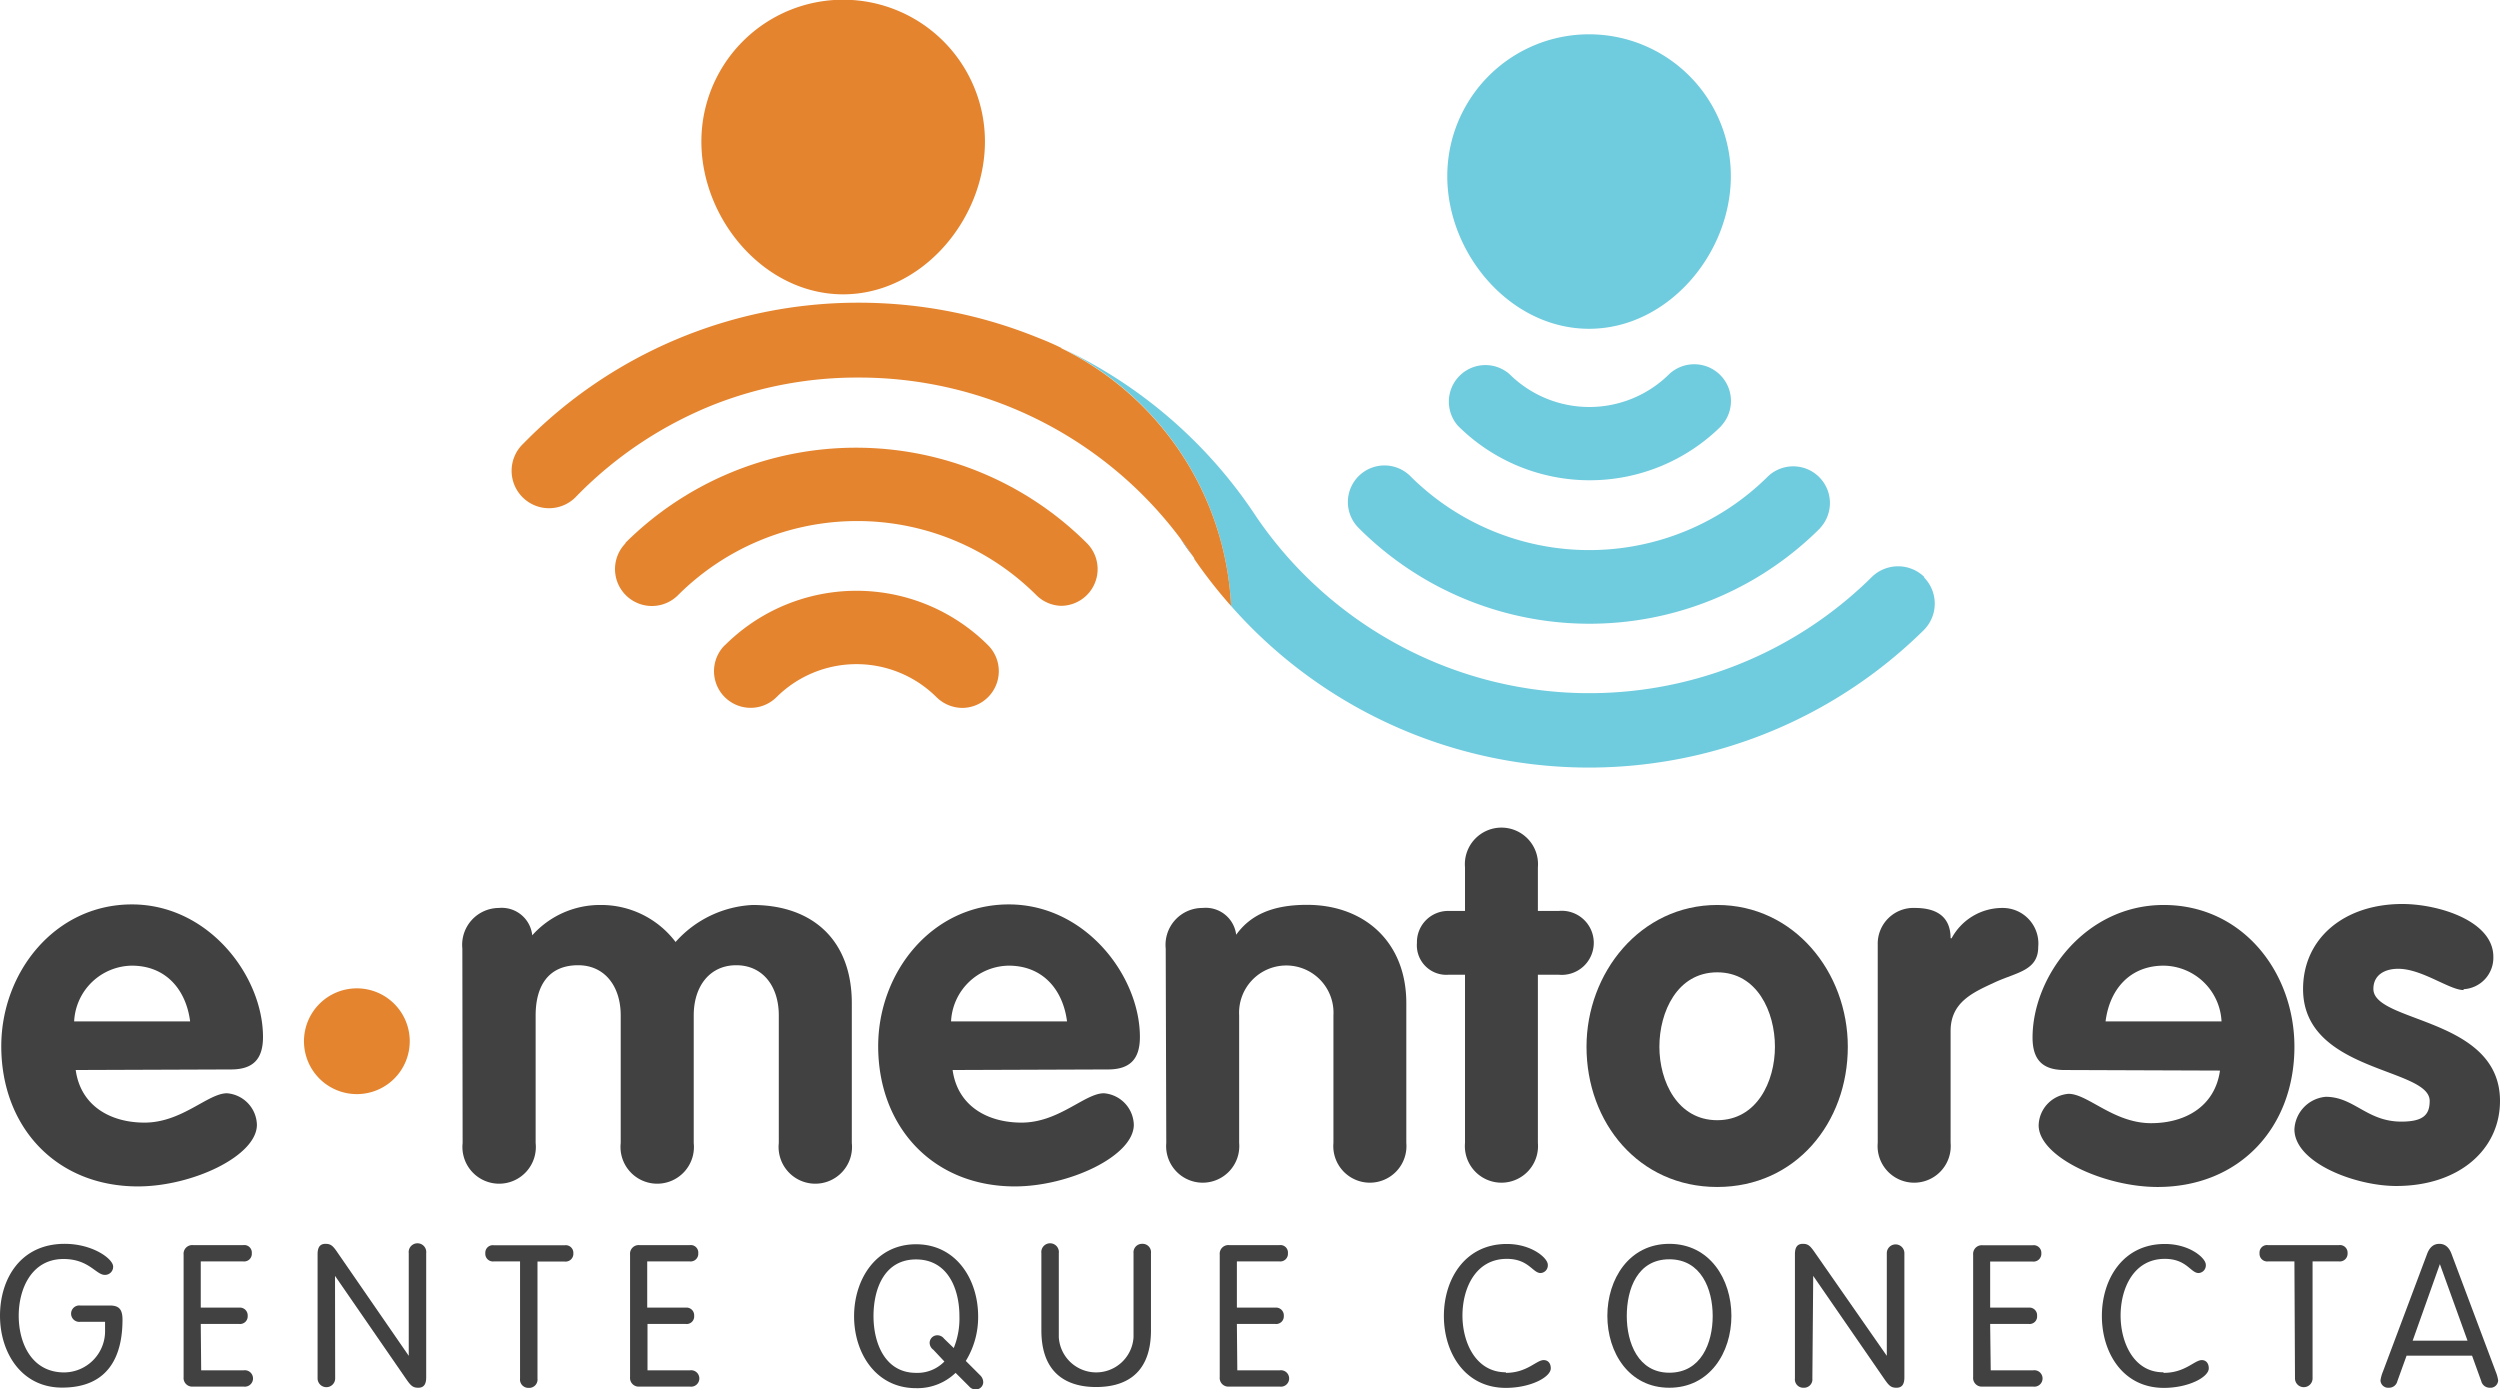 <svg id="Layer_1" data-name="Layer 1" xmlns="http://www.w3.org/2000/svg" viewBox="0 0 176.33 97.99"><defs><style>.cls-1{fill:#e5842e;}.cls-2{fill:#6fcbde;}.cls-3{fill:#414142;}.cls-4{fill:#2065a6;}</style></defs><title>logo-ementores</title><path class="cls-1" d="M48.3,42.48A2.59,2.59,0,1,0,52,46.14a17.89,17.89,0,0,1,25.26,0A2.58,2.58,0,0,0,79,46.9a2.59,2.59,0,0,0,1.83-4.42,23.06,23.06,0,0,0-32.57,0" transform="translate(-4.17 -4.17)"/><path class="cls-1" d="M55.29,49.68a2.58,2.58,0,1,0,3.65,3.66,8,8,0,0,1,11.28,0,2.62,2.62,0,0,0,1.83.76,2.59,2.59,0,0,0,1.82-4.41,13.13,13.13,0,0,0-18.58,0" transform="translate(-4.17 -4.17)"/><path class="cls-2" d="M132.55,41.41a2.59,2.59,0,0,0-3.66-3.66,17.88,17.88,0,0,1-25.25,0A2.58,2.58,0,0,0,100,41.41a23,23,0,0,0,32.56,0" transform="translate(-4.17 -4.17)"/><path class="cls-2" d="M125.57,34.21a2.59,2.59,0,0,0-3.66-3.66,8,8,0,0,1-11.28,0A2.58,2.58,0,0,0,107,34.2a13.16,13.16,0,0,0,18.59,0" transform="translate(-4.17 -4.17)"/><path class="cls-1" d="M73.64,14.15c0,5.52-4.47,10.78-10,10.78s-10-5.26-10-10.78a10,10,0,0,1,20,0" transform="translate(-4.17 -4.17)"/><path class="cls-2" d="M126.25,16.59c0,5.51-4.47,10.77-10,10.77s-10-5.26-10-10.77a10,10,0,0,1,20,0" transform="translate(-4.17 -4.17)"/><path class="cls-3" d="M9.51,79.64c.35,2.54,2.46,3.71,4.85,3.71,2.65,0,4.47-2.07,5.82-2.07a2.29,2.29,0,0,1,2.11,2.22c0,2.21-4.57,4.35-8.39,4.35-5.79,0-9.64-4.21-9.64-9.89,0-5.21,3.78-10,9.21-10s9.25,5.07,9.25,9.35c0,1.54-.68,2.29-2.25,2.29Zm8.07-3.43c-.29-2.25-1.72-3.93-4.11-3.93A4.13,4.13,0,0,0,9.4,76.21Z" transform="translate(-4.17 -4.17)"/><path class="cls-3" d="M36.78,71.07a2.6,2.6,0,0,1,2.58-2.86,2.16,2.16,0,0,1,2.35,1.93A6.4,6.4,0,0,1,46.5,68a6.58,6.58,0,0,1,5.32,2.61A7.77,7.77,0,0,1,57.25,68c4.18,0,7,2.43,7,6.93v9.86a2.59,2.59,0,1,1-5.15,0v-9c0-2.07-1.14-3.54-3-3.54s-3,1.47-3,3.54v9a2.59,2.59,0,1,1-5.15,0v-9c0-2.07-1.14-3.54-3-3.54-2.11,0-3,1.47-3,3.54v9a2.59,2.59,0,1,1-5.15,0Z" transform="translate(-4.17 -4.17)"/><path class="cls-3" d="M71.36,79.64c.35,2.54,2.46,3.71,4.86,3.71,2.64,0,4.46-2.07,5.81-2.07a2.29,2.29,0,0,1,2.11,2.22c0,2.21-4.57,4.35-8.39,4.35-5.79,0-9.64-4.21-9.64-9.89,0-5.21,3.78-10,9.21-10s9.25,5.07,9.25,9.35c0,1.54-.68,2.29-2.25,2.29Zm8.07-3.43c-.29-2.25-1.72-3.93-4.11-3.93a4.13,4.13,0,0,0-4.07,3.93Z" transform="translate(-4.17 -4.17)"/><path class="cls-3" d="M86.39,71.07A2.6,2.6,0,0,1,89,68.21a2.16,2.16,0,0,1,2.36,1.89c1-1.39,2.54-2.11,5-2.11,4,0,7,2.58,7,6.93v9.86a2.58,2.58,0,1,1-5.14,0v-9a3.33,3.33,0,1,0-6.65,0v9a2.58,2.58,0,1,1-5.14,0Z" transform="translate(-4.17 -4.17)"/><path class="cls-3" d="M107.5,72.92h-1.15a2.08,2.08,0,0,1-2.24-2.25,2.2,2.2,0,0,1,2.24-2.25h1.15V65.35a2.58,2.58,0,1,1,5.14,0v3.07h1.47a2.26,2.26,0,1,1,0,4.5h-1.47V84.78a2.58,2.58,0,1,1-5.14,0Z" transform="translate(-4.17 -4.17)"/><path class="cls-3" d="M134.5,78c0,5.36-3.68,9.89-9.21,9.89s-9.22-4.53-9.22-9.89c0-5.21,3.79-10,9.22-10s9.21,4.75,9.21,10m-13.29,0c0,2.46,1.29,5.18,4.08,5.18s4.07-2.72,4.07-5.18-1.25-5.25-4.07-5.25-4.08,2.79-4.08,5.25" transform="translate(-4.17 -4.17)"/><path class="cls-3" d="M136.61,70.78a2.52,2.52,0,0,1,2.64-2.57c1.36,0,2.5.5,2.5,2.14h.07a4.06,4.06,0,0,1,3.61-2.14,2.51,2.51,0,0,1,2.5,2.75c0,1.68-1.54,1.79-3.07,2.5s-3.11,1.39-3.11,3.43v7.89a2.58,2.58,0,1,1-5.14,0Z" transform="translate(-4.17 -4.17)"/><path class="cls-3" d="M149.78,79.64c-1.57,0-2.25-.75-2.25-2.29,0-4.28,3.68-9.35,9.25-9.35S166,72.75,166,78c0,5.68-3.86,9.89-9.65,9.89-3.81,0-8.39-2.14-8.39-4.35a2.29,2.29,0,0,1,2.11-2.22c1.36,0,3.18,2.07,5.82,2.07,2.4,0,4.5-1.17,4.86-3.71Zm11.08-3.43a4.14,4.14,0,0,0-4.08-3.93c-2.39,0-3.82,1.68-4.1,3.93Z" transform="translate(-4.17 -4.17)"/><path class="cls-3" d="M177.93,74c-1,0-2.93-1.5-4.61-1.5-.93,0-1.75.42-1.75,1.42,0,2.4,8.93,2,8.93,7.9,0,3.43-2.89,6-7.32,6-2.89,0-7.18-1.64-7.18-4a2.42,2.42,0,0,1,2.21-2.29c2,0,2.9,1.75,5.33,1.75,1.57,0,2-.5,2-1.46,0-2.36-8.93-2-8.93-7.89,0-3.58,2.9-6,7-6,2.53,0,6.42,1.18,6.42,3.72a2.22,2.22,0,0,1-2.1,2.29" transform="translate(-4.17 -4.17)"/><path class="cls-1" d="M33.07,77.61a3.73,3.73,0,1,1-3.73-3.73,3.73,3.73,0,0,1,3.73,3.73" transform="translate(-4.17 -4.17)"/><path class="cls-3" d="M9.84,97.4a.58.58,0,1,1,0-1.15h2.07c.63,0,.9.24.9,1,0,2.41-.87,4.79-4.26,4.79-2.88,0-4.38-2.48-4.38-5.07S5.61,91.9,8.73,91.9c2,0,3.42,1.07,3.42,1.6a.57.57,0,0,1-.59.59c-.62,0-1.12-1.12-2.91-1.12-2.25,0-3.16,2.1-3.16,4s.89,4,3.21,4a2.91,2.91,0,0,0,2.88-3V97.4Z" transform="translate(-4.17 -4.17)"/><path class="cls-3" d="M18.36,100.82h3a.58.58,0,1,1,0,1.15H17.78a.61.61,0,0,1-.66-.67V92.66a.61.61,0,0,1,.66-.67h3.55a.53.53,0,0,1,.6.57.54.54,0,0,1-.6.58h-3V96.4h2.7a.55.55,0,0,1,.61.58.54.54,0,0,1-.61.57h-2.7Z" transform="translate(-4.17 -4.17)"/><path class="cls-3" d="M27.81,101.39a.62.62,0,1,1-1.24,0V92.63c0-.49.17-.73.56-.73s.54.16.87.65l5,7.25h0V92.56a.62.62,0,1,1,1.23,0v8.76c0,.49-.17.73-.56.73s-.53-.15-.87-.64l-5-7.25h0Z" transform="translate(-4.17 -4.17)"/><path class="cls-3" d="M40.85,93.14H39a.54.54,0,0,1-.6-.58A.53.53,0,0,1,39,92h5a.54.54,0,0,1,.61.57.55.55,0,0,1-.61.58H42.08v8.25a.59.59,0,0,1-.62.66.59.59,0,0,1-.61-.66Z" transform="translate(-4.17 -4.17)"/><path class="cls-3" d="M49.84,100.82h3a.58.58,0,1,1,0,1.15H49.27a.61.61,0,0,1-.66-.67V92.66a.61.61,0,0,1,.66-.67h3.55a.53.53,0,0,1,.6.57.54.54,0,0,1-.6.58h-3V96.4h2.71a.54.54,0,0,1,.6.58.53.53,0,0,1-.6.57H49.84Z" transform="translate(-4.17 -4.17)"/><path class="cls-3" d="M71.57,101a3.89,3.89,0,0,1-2.79,1.08c-2.84,0-4.37-2.48-4.37-5.07s1.53-5.08,4.37-5.08,4.38,2.49,4.38,5.08a5.89,5.89,0,0,1-.87,3.15l1,1a.69.69,0,0,1,.23.5.52.52,0,0,1-.53.51.6.6,0,0,1-.47-.22ZM70,99.37a.61.61,0,0,1-.26-.46.54.54,0,0,1,.55-.56.59.59,0,0,1,.46.23l.69.67A5.54,5.54,0,0,0,71.84,97c0-1.91-.81-4-3.06-4s-3,2.1-3,4,.81,4,3,4a2.65,2.65,0,0,0,2-.8Z" transform="translate(-4.17 -4.17)"/><path class="cls-3" d="M77.62,92.56a.62.62,0,1,1,1.23,0v5.93a2.64,2.64,0,0,0,5.27,0V92.56a.6.6,0,0,1,.62-.66.59.59,0,0,1,.61.66V98c0,3.36-2.15,4-3.87,4s-3.86-.67-3.86-4Z" transform="translate(-4.17 -4.17)"/><path class="cls-3" d="M91.44,100.82h3a.58.58,0,1,1,0,1.15H90.86a.61.61,0,0,1-.66-.67V92.66a.61.61,0,0,1,.66-.67h3.55a.53.53,0,0,1,.6.57.54.54,0,0,1-.6.58h-3V96.4h2.7a.55.55,0,0,1,.61.58.54.54,0,0,1-.61.57h-2.7Z" transform="translate(-4.17 -4.17)"/><path class="cls-3" d="M110.38,101c1.5,0,2.15-.9,2.67-.9.3,0,.5.22.5.58,0,.62-1.42,1.38-3.17,1.38-2.89,0-4.37-2.48-4.37-5.07s1.48-5.08,4.44-5.08c1.76,0,2.89,1,2.89,1.46a.54.54,0,0,1-.51.59c-.56,0-.84-1-2.38-1-2.22,0-3.13,2.1-3.13,4s.94,4,3.06,4" transform="translate(-4.17 -4.17)"/><path class="cls-3" d="M121.91,91.9c2.85,0,4.38,2.49,4.38,5.08s-1.53,5.07-4.38,5.07-4.37-2.48-4.37-5.07,1.53-5.08,4.37-5.08m0,9.09c2.25,0,3.06-2.11,3.06-4s-.81-4-3.06-4-3,2.1-3,4,.81,4,3,4" transform="translate(-4.17 -4.17)"/><path class="cls-3" d="M132,101.39a.59.59,0,0,1-.61.66.59.59,0,0,1-.62-.66V92.63c0-.49.17-.73.56-.73s.53.16.87.65l5.05,7.25h0V92.56a.62.62,0,1,1,1.24,0v8.76c0,.49-.17.73-.56.73s-.53-.15-.87-.64l-5-7.25h0Z" transform="translate(-4.17 -4.17)"/><path class="cls-3" d="M144.58,100.82h3a.58.58,0,1,1,0,1.15H144a.61.61,0,0,1-.66-.67V92.66A.61.61,0,0,1,144,92h3.54a.54.54,0,0,1,.61.57.55.55,0,0,1-.61.58h-3V96.4h2.71a.54.54,0,0,1,.6.58.53.53,0,0,1-.6.57h-2.71Z" transform="translate(-4.17 -4.17)"/><path class="cls-3" d="M156.79,101c1.5,0,2.16-.9,2.68-.9.29,0,.49.22.49.58,0,.62-1.42,1.38-3.17,1.38-2.89,0-4.37-2.48-4.37-5.07s1.48-5.08,4.44-5.08c1.77,0,2.89,1,2.89,1.46a.54.54,0,0,1-.51.59c-.56,0-.84-1-2.38-1-2.21,0-3.12,2.1-3.12,4s.93,4,3,4" transform="translate(-4.17 -4.17)"/><path class="cls-3" d="M166,93.14h-1.86a.54.54,0,0,1-.6-.58.53.53,0,0,1,.6-.57h5a.54.54,0,0,1,.61.57.55.55,0,0,1-.61.58h-1.86v8.25a.62.62,0,1,1-1.24,0Z" transform="translate(-4.17 -4.17)"/><path class="cls-3" d="M173.26,101.59a.6.6,0,0,1-.6.46.54.54,0,0,1-.59-.52,2.58,2.58,0,0,1,.17-.61l3.1-8.26c.15-.43.41-.76.88-.76s.73.33.88.76l3.1,8.26a2.58,2.58,0,0,1,.17.61.54.54,0,0,1-.59.52.61.61,0,0,1-.6-.46l-.65-1.8h-4.62Zm3-8.26h0l-1.92,5.4h3.87Z" transform="translate(-4.17 -4.17)"/><path class="cls-4" d="M88.28,43.36c-.27-.4-.55-.8-.84-1.19a14.16,14.16,0,0,0,.84,1.19" transform="translate(-4.17 -4.17)"/><path class="cls-2" d="M139.91,44.88a2.65,2.65,0,0,0-3.73,0,28.32,28.32,0,0,1-33.82,4.53,28.47,28.47,0,0,1-9.56-8.76A33.41,33.41,0,0,0,79.05,28.72,21.4,21.4,0,0,1,91,46.91a33.63,33.63,0,0,0,48.86,1.7,2.64,2.64,0,0,0,0-3.73" transform="translate(-4.17 -4.17)"/><path class="cls-1" d="M79.05,28.72c-.55-.27-1.1-.51-1.67-.73a33.54,33.54,0,0,0-12.65-2.47A33,33,0,0,0,41.1,35.44a2.64,2.64,0,1,0,3.75,3.71,28,28,0,0,1,9.87-6.52,27.66,27.66,0,0,1,10-1.83A28.29,28.29,0,0,1,87.44,42.17c.29.39.57.79.84,1.19l.12.18,0,.05A33.8,33.8,0,0,0,91,46.91a21.38,21.38,0,0,0-12-18.19" transform="translate(-4.17 -4.17)"/></svg>